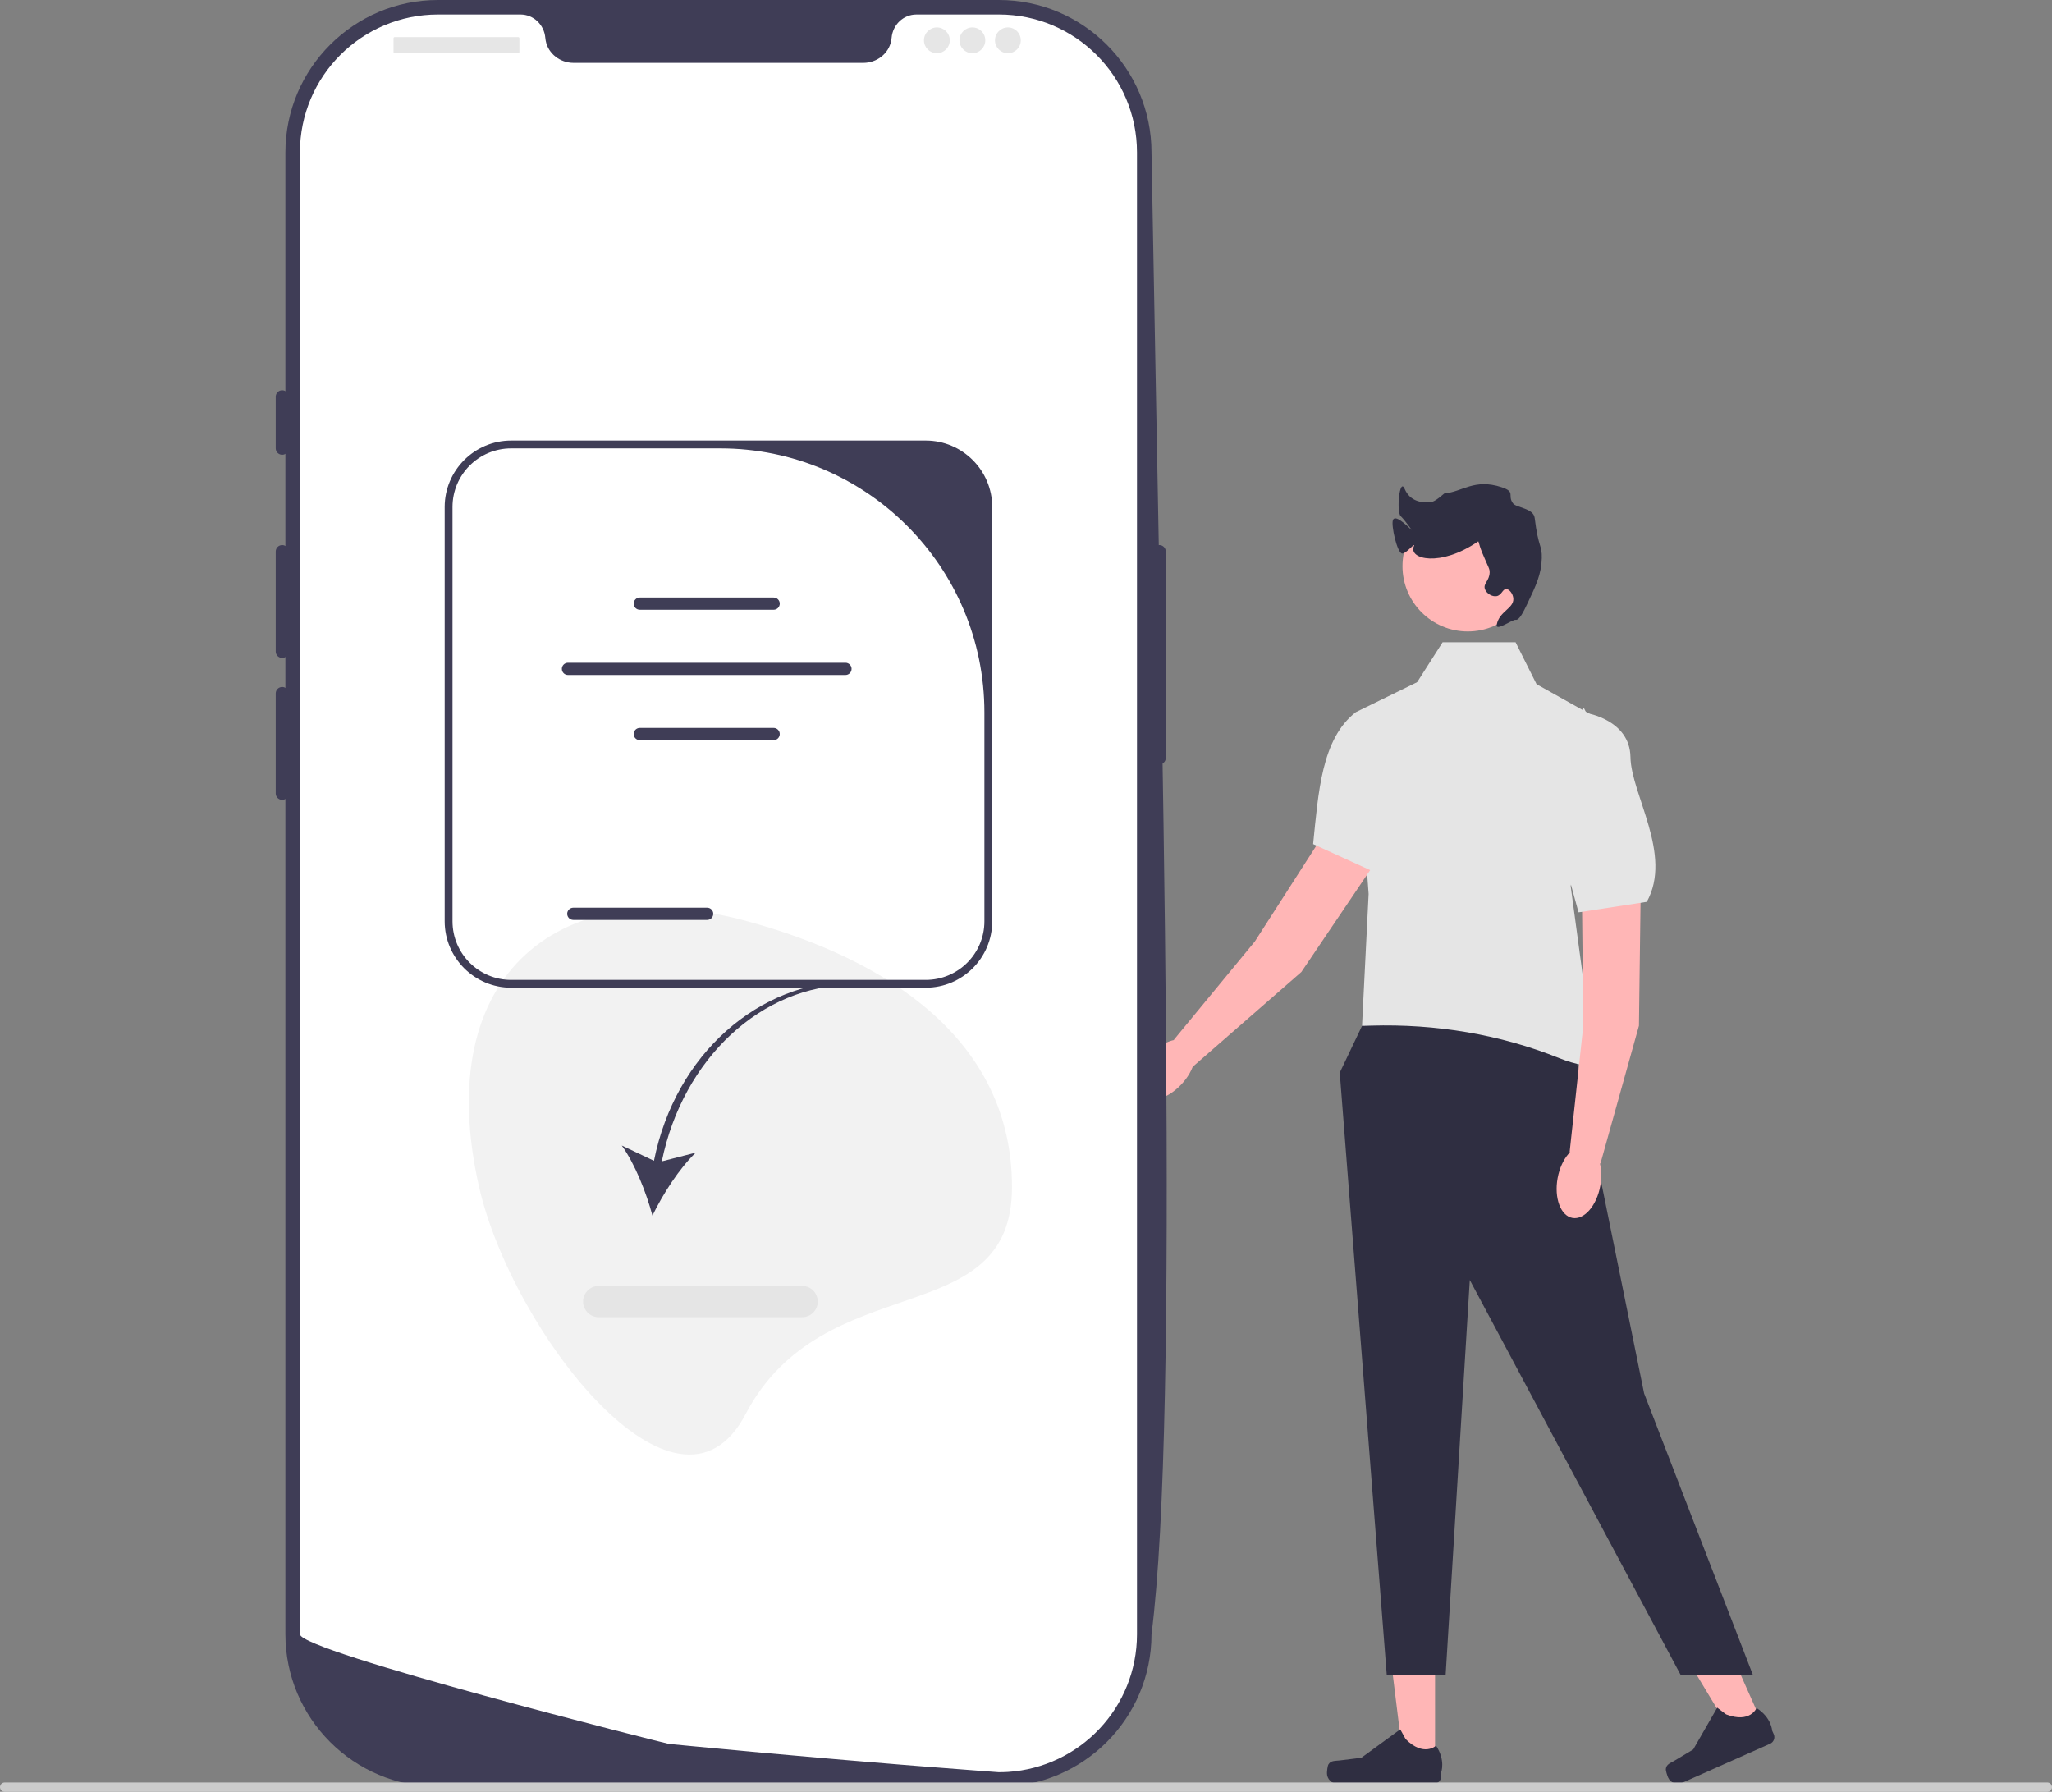 <svg width="394" height="344" viewBox="0 0 394 344" fill="none" xmlns="http://www.w3.org/2000/svg">
<rect x="0" y="0" width="394" height="344" fill="#808080" stroke="none"/>
<path d="M275.541 338.883L269.566 338.882L266.724 315.854L275.543 315.855L275.541 338.883Z" fill="#FFB6B6"/>
<path d="M255.07 338.747C254.884 339.061 254.786 340.071 254.786 340.435C254.786 341.554 255.694 342.461 256.814 342.461H275.318C276.082 342.461 276.702 341.843 276.702 341.079V340.309C276.702 340.309 277.617 337.996 275.732 335.144C275.732 335.144 273.39 337.377 269.89 333.88L268.858 332.012L261.387 337.471L257.245 337.98C256.339 338.092 255.536 337.963 255.07 338.747H255.07H255.07Z" fill="#2F2E41"/>
<path d="M338.618 331.414L333.158 333.839L321.198 313.951L329.257 310.371L338.618 331.414Z" fill="#FFB6B6"/>
<path d="M319.857 339.6C319.814 339.962 320.135 340.925 320.283 341.258C320.738 342.28 321.937 342.741 322.96 342.286L339.869 334.775C340.567 334.465 340.882 333.648 340.571 332.95L340.258 332.247C340.258 332.247 340.154 329.761 337.273 327.921C337.273 327.921 336.04 330.912 331.42 329.137L329.717 327.849L325.11 335.87L321.533 338.016C320.75 338.486 319.964 338.694 319.857 339.6L319.857 339.6Z" fill="#2F2E41"/>
<path d="M262.556 194.789L257.243 205.936L266.274 321.654H277.569L282.212 245.747L322.746 321.654H336.601L315.681 267.511L301.337 196.912L262.556 194.789Z" fill="#2F2E41"/>
<path d="M291.001 123.302H276.993L271.855 131.357L260.266 136.895L262.786 171.631L261.522 196.959L263.254 196.908C275.616 196.548 287.974 198.557 299.447 203.173C302.39 204.357 305.476 205.018 308.132 204.354C308.132 204.354 307.124 200.327 306.116 199.32C305.109 198.313 304.605 197.481 305.109 196.89C305.613 196.299 306.62 195.796 305.613 194.789C304.605 193.782 304.605 192.514 304.605 192.514L301.582 170.121L307.628 138.405L295.032 131.357L291.001 123.302V123.302Z" fill="#E5E5E5"/>
<path d="M315.073 167.217L314.691 196.925L307.293 223.408L301.379 221.204L304.005 196.93L303.66 164.08L315.073 167.217Z" fill="#FFB6B6"/>
<path d="M307.268 227.679C307.962 223.87 306.69 220.45 304.427 220.038C302.164 219.626 299.767 222.38 299.073 226.188C298.379 229.996 299.651 233.417 301.914 233.828C304.177 234.24 306.574 231.487 307.268 227.679Z" fill="#FFB6B6"/>
<path d="M304.605 136.895C304.605 136.895 312.952 138.187 313.061 145.344C313.17 152.501 321.232 164.08 316.193 173.142L303.093 175.155L296.04 149.48L304.101 135.888" fill="#E5E5E5"/>
<path d="M266.505 161.985L249.87 186.611L229.141 204.695L225.407 199.61L240.934 180.756L258.686 153.105L266.505 161.985Z" fill="#FFB6B6"/>
<path d="M226.775 208.251C229.446 205.448 230.261 201.891 228.596 200.306C226.93 198.721 223.414 199.709 220.743 202.512C218.071 205.315 217.256 208.872 218.922 210.457C220.587 212.042 224.103 211.054 226.775 208.251Z" fill="#FFB6B6"/>
<path d="M274.406 130.896C274.406 130.896 280.675 136.553 276.835 142.596C272.996 148.639 273.376 162.739 264.187 167.552L252.13 162.053C253.146 152.125 253.738 141.832 260.333 136.721L274.538 129.778" fill="#E5E5E5"/>
<path d="M281.823 121.227C288.746 121.227 294.358 115.62 294.358 108.703C294.358 101.786 288.746 96.179 281.823 96.179C274.9 96.179 269.289 101.786 269.289 108.703C269.289 115.62 274.9 121.227 281.823 121.227Z" fill="#FFB6B6"/>
<path d="M291.029 118.993C291.72 119.111 292.53 117.439 293.305 115.81C294.926 112.401 295.957 110.234 296.035 107.17C296.102 104.56 295.376 105.245 294.67 99.44C294.437 97.526 291.163 97.529 290.497 96.62C289.372 95.085 291.099 94.451 288.299 93.529C283.054 91.801 280.682 94.485 277.351 94.716C277.267 94.722 275.616 96.336 274.694 96.419C273.078 96.565 270.747 96.314 269.703 93.854C268.726 91.554 268.078 98.275 268.952 99.106C269.693 99.812 270.972 101.585 271.005 101.714C271.042 101.86 267.964 98.453 267.45 99.857C267.08 100.867 268.244 106.066 269.184 106.261C269.971 106.424 271.894 103.835 271.46 104.897C270.454 107.36 276.504 108.932 283.748 103.987C284.004 103.812 283.762 104.092 284.658 106.261C285.788 108.997 286.043 109.145 286.023 109.899C285.98 111.53 284.754 112.01 285.113 113.082C285.403 113.95 286.537 114.622 287.388 114.446C288.349 114.248 288.513 113.061 289.209 113.082C289.804 113.1 290.511 113.996 290.574 114.901C290.707 116.807 287.883 117.331 287.388 119.903C287.109 121.354 290.395 118.885 291.029 118.993Z" fill="#2F2E41"/>
<path d="M191.801 343.032H84.097C67.942 343.032 54.8 329.9 54.8 313.759V29.273C54.8 13.132 67.942 0 84.097 0H191.801C207.955 0 221.098 13.132 221.098 29.273C223.103 143.514 226.522 271.445 221.098 313.759C221.098 329.9 207.955 343.032 191.801 343.032Z" fill="#3F3D56"/>
<path d="M222.6 104.643C221.916 104.643 221.361 105.199 221.361 105.882V145.51C221.361 146.193 221.916 146.748 222.6 146.748C223.284 146.748 223.839 146.193 223.839 145.51V105.882C223.839 105.199 223.284 104.643 222.6 104.643Z" fill="#3F3D56"/>
<path d="M218.31 29.273V313.754C218.31 327.803 207.366 339.296 193.528 340.187H193.521C193.317 340.2 193.112 340.212 192.902 340.218C192.536 340.237 192.171 340.243 191.799 340.243C191.799 340.243 190.435 340.144 187.944 339.958C185.428 339.772 181.766 339.494 177.198 339.128C175.829 339.023 174.385 338.905 172.861 338.782C169.824 338.534 166.49 338.262 162.914 337.952C161.489 337.834 160.014 337.704 158.508 337.574C150.812 336.912 142.191 336.138 133.1 335.258C131.564 335.116 130.014 334.967 128.453 334.813C128.044 334.769 57.589 317.073 57.589 313.754V29.273C57.589 14.642 69.456 2.784 84.1 2.784H99.927C102.455 2.784 104.488 4.753 104.705 7.273C104.723 7.44 104.742 7.608 104.773 7.775C105.231 10.307 107.555 12.072 110.133 12.072H165.765C168.343 12.072 170.667 10.307 171.125 7.775C171.156 7.608 171.175 7.44 171.194 7.273C171.41 4.753 173.443 2.784 175.971 2.784H191.799C206.442 2.784 218.31 14.642 218.31 29.273Z" fill="white"/>
<path d="M54.18 74.922C53.496 74.922 52.941 75.478 52.941 76.16V86.067C52.941 86.751 53.496 87.306 54.18 87.306C54.864 87.306 55.419 86.751 55.419 86.067V76.16C55.419 75.478 54.864 74.922 54.18 74.922Z" fill="#3F3D56"/>
<path d="M54.18 104.643C53.496 104.643 52.941 105.199 52.941 105.882V125.077C52.941 125.76 53.496 126.315 54.18 126.315C54.864 126.315 55.419 125.76 55.419 125.077V105.882C55.419 105.199 54.864 104.643 54.18 104.643Z" fill="#3F3D56"/>
<path d="M54.18 131.888C53.496 131.888 52.941 132.443 52.941 133.126V152.321C52.941 153.004 53.496 153.559 54.18 153.559C54.864 153.559 55.419 153.004 55.419 152.321V133.126C55.419 132.443 54.864 131.888 54.18 131.888Z" fill="#3F3D56"/>
<path d="M99.495 7.121H75.793C75.664 7.121 75.56 7.225 75.56 7.354V9.984C75.56 10.113 75.664 10.217 75.793 10.217H99.495C99.624 10.217 99.728 10.113 99.728 9.984V7.354C99.728 7.225 99.624 7.121 99.495 7.121Z" fill="#E6E6E6"/>
<path d="M179.888 10.217C181.257 10.217 182.367 9.108 182.367 7.74C182.367 6.372 181.257 5.263 179.888 5.263C178.519 5.263 177.409 6.372 177.409 7.74C177.409 9.108 178.519 10.217 179.888 10.217Z" fill="#E6E6E6"/>
<path d="M186.705 10.217C188.074 10.217 189.183 9.108 189.183 7.74C189.183 6.372 188.074 5.263 186.705 5.263C185.336 5.263 184.226 6.372 184.226 7.74C184.226 9.108 185.336 10.217 186.705 10.217Z" fill="#E6E6E6"/>
<path d="M193.521 10.217C194.89 10.217 196 9.108 196 7.74C196 6.372 194.89 5.263 193.521 5.263C192.152 5.263 191.042 6.372 191.042 7.74C191.042 9.108 192.152 10.217 193.521 10.217Z" fill="#E6E6E6"/>
<path d="M194.31 227.893C194.31 199.662 170.429 184.132 143.15 176.776C108.176 167.346 82.562 186.429 91.991 227.894C98.251 255.423 130.025 296.508 143.15 271.507C158.169 242.9 194.31 256.125 194.31 227.893Z" fill="#F2F2F2"/>
<path d="M0 343.107C0 343.602 0.398 344 0.894 344H393.106C393.602 344 394 343.602 394 343.107C394 342.612 393.602 342.214 393.106 342.214H0.894C0.398 342.214 0 342.612 0 343.107Z" fill="#CCCCCC"/>
<path d="M125.567 222.854L119.386 219.929C121.921 223.464 124.106 228.984 125.275 233.377C127.255 229.285 130.447 224.278 133.606 221.287L127.074 222.966C131.099 203.257 146.237 189.107 163.573 189.107L163.819 188.395C145.711 188.395 129.676 202.349 125.567 222.854Z" fill="#3F3D56"/>
<path d="M154.012 252.885H114.963C113.307 252.885 111.959 251.539 111.959 249.884C111.959 248.229 113.307 246.883 114.963 246.883H154.012C155.668 246.883 157.016 248.229 157.016 249.884C157.016 251.539 155.668 252.885 154.012 252.885Z" fill="#E5E5E5"/>
<path d="M190.516 97.337V176.871C190.516 183.905 184.789 189.627 177.749 189.627H98.149C91.109 189.627 85.383 183.905 85.383 176.871V97.337C85.383 90.303 91.109 84.581 98.149 84.581H177.749C184.789 84.581 190.516 90.303 190.516 97.337ZM177.749 188.126C183.971 188.126 189.014 183.087 189.014 176.871V136.773C189.014 108.777 166.3 86.082 138.28 86.082H98.149C91.928 86.082 86.885 91.121 86.885 97.337V176.871C86.885 183.087 91.928 188.126 98.149 188.126H177.749Z" fill="#3F3D56"/>
<path d="M148.546 117.064H122.848C122.2 117.064 121.673 116.538 121.673 115.89C121.673 115.243 122.2 114.716 122.848 114.716H148.546C149.193 114.716 149.72 115.243 149.72 115.89C149.72 116.538 149.193 117.064 148.546 117.064V117.064Z" fill="#3F3D56"/>
<path d="M148.546 142.098H122.848C122.2 142.098 121.673 141.571 121.673 140.924C121.673 140.277 122.2 139.75 122.848 139.75H148.546C149.193 139.75 149.72 140.277 149.72 140.924C149.72 141.571 149.193 142.098 148.546 142.098V142.098Z" fill="#3F3D56"/>
<path d="M135.779 176.613H110.082C109.434 176.613 108.906 176.086 108.906 175.439C108.906 174.792 109.434 174.265 110.082 174.265H135.779C136.427 174.265 136.954 174.792 136.954 175.439C136.954 176.086 136.427 176.613 135.779 176.613V176.613Z" fill="#3F3D56"/>
<path d="M162.335 129.589H109.058C108.41 129.589 107.883 129.063 107.883 128.415C107.883 127.768 108.41 127.241 109.058 127.241H162.335C162.983 127.241 163.51 127.768 163.51 128.415C163.51 129.063 162.983 129.589 162.335 129.589V129.589Z" fill="#3F3D56"/>
</svg>
